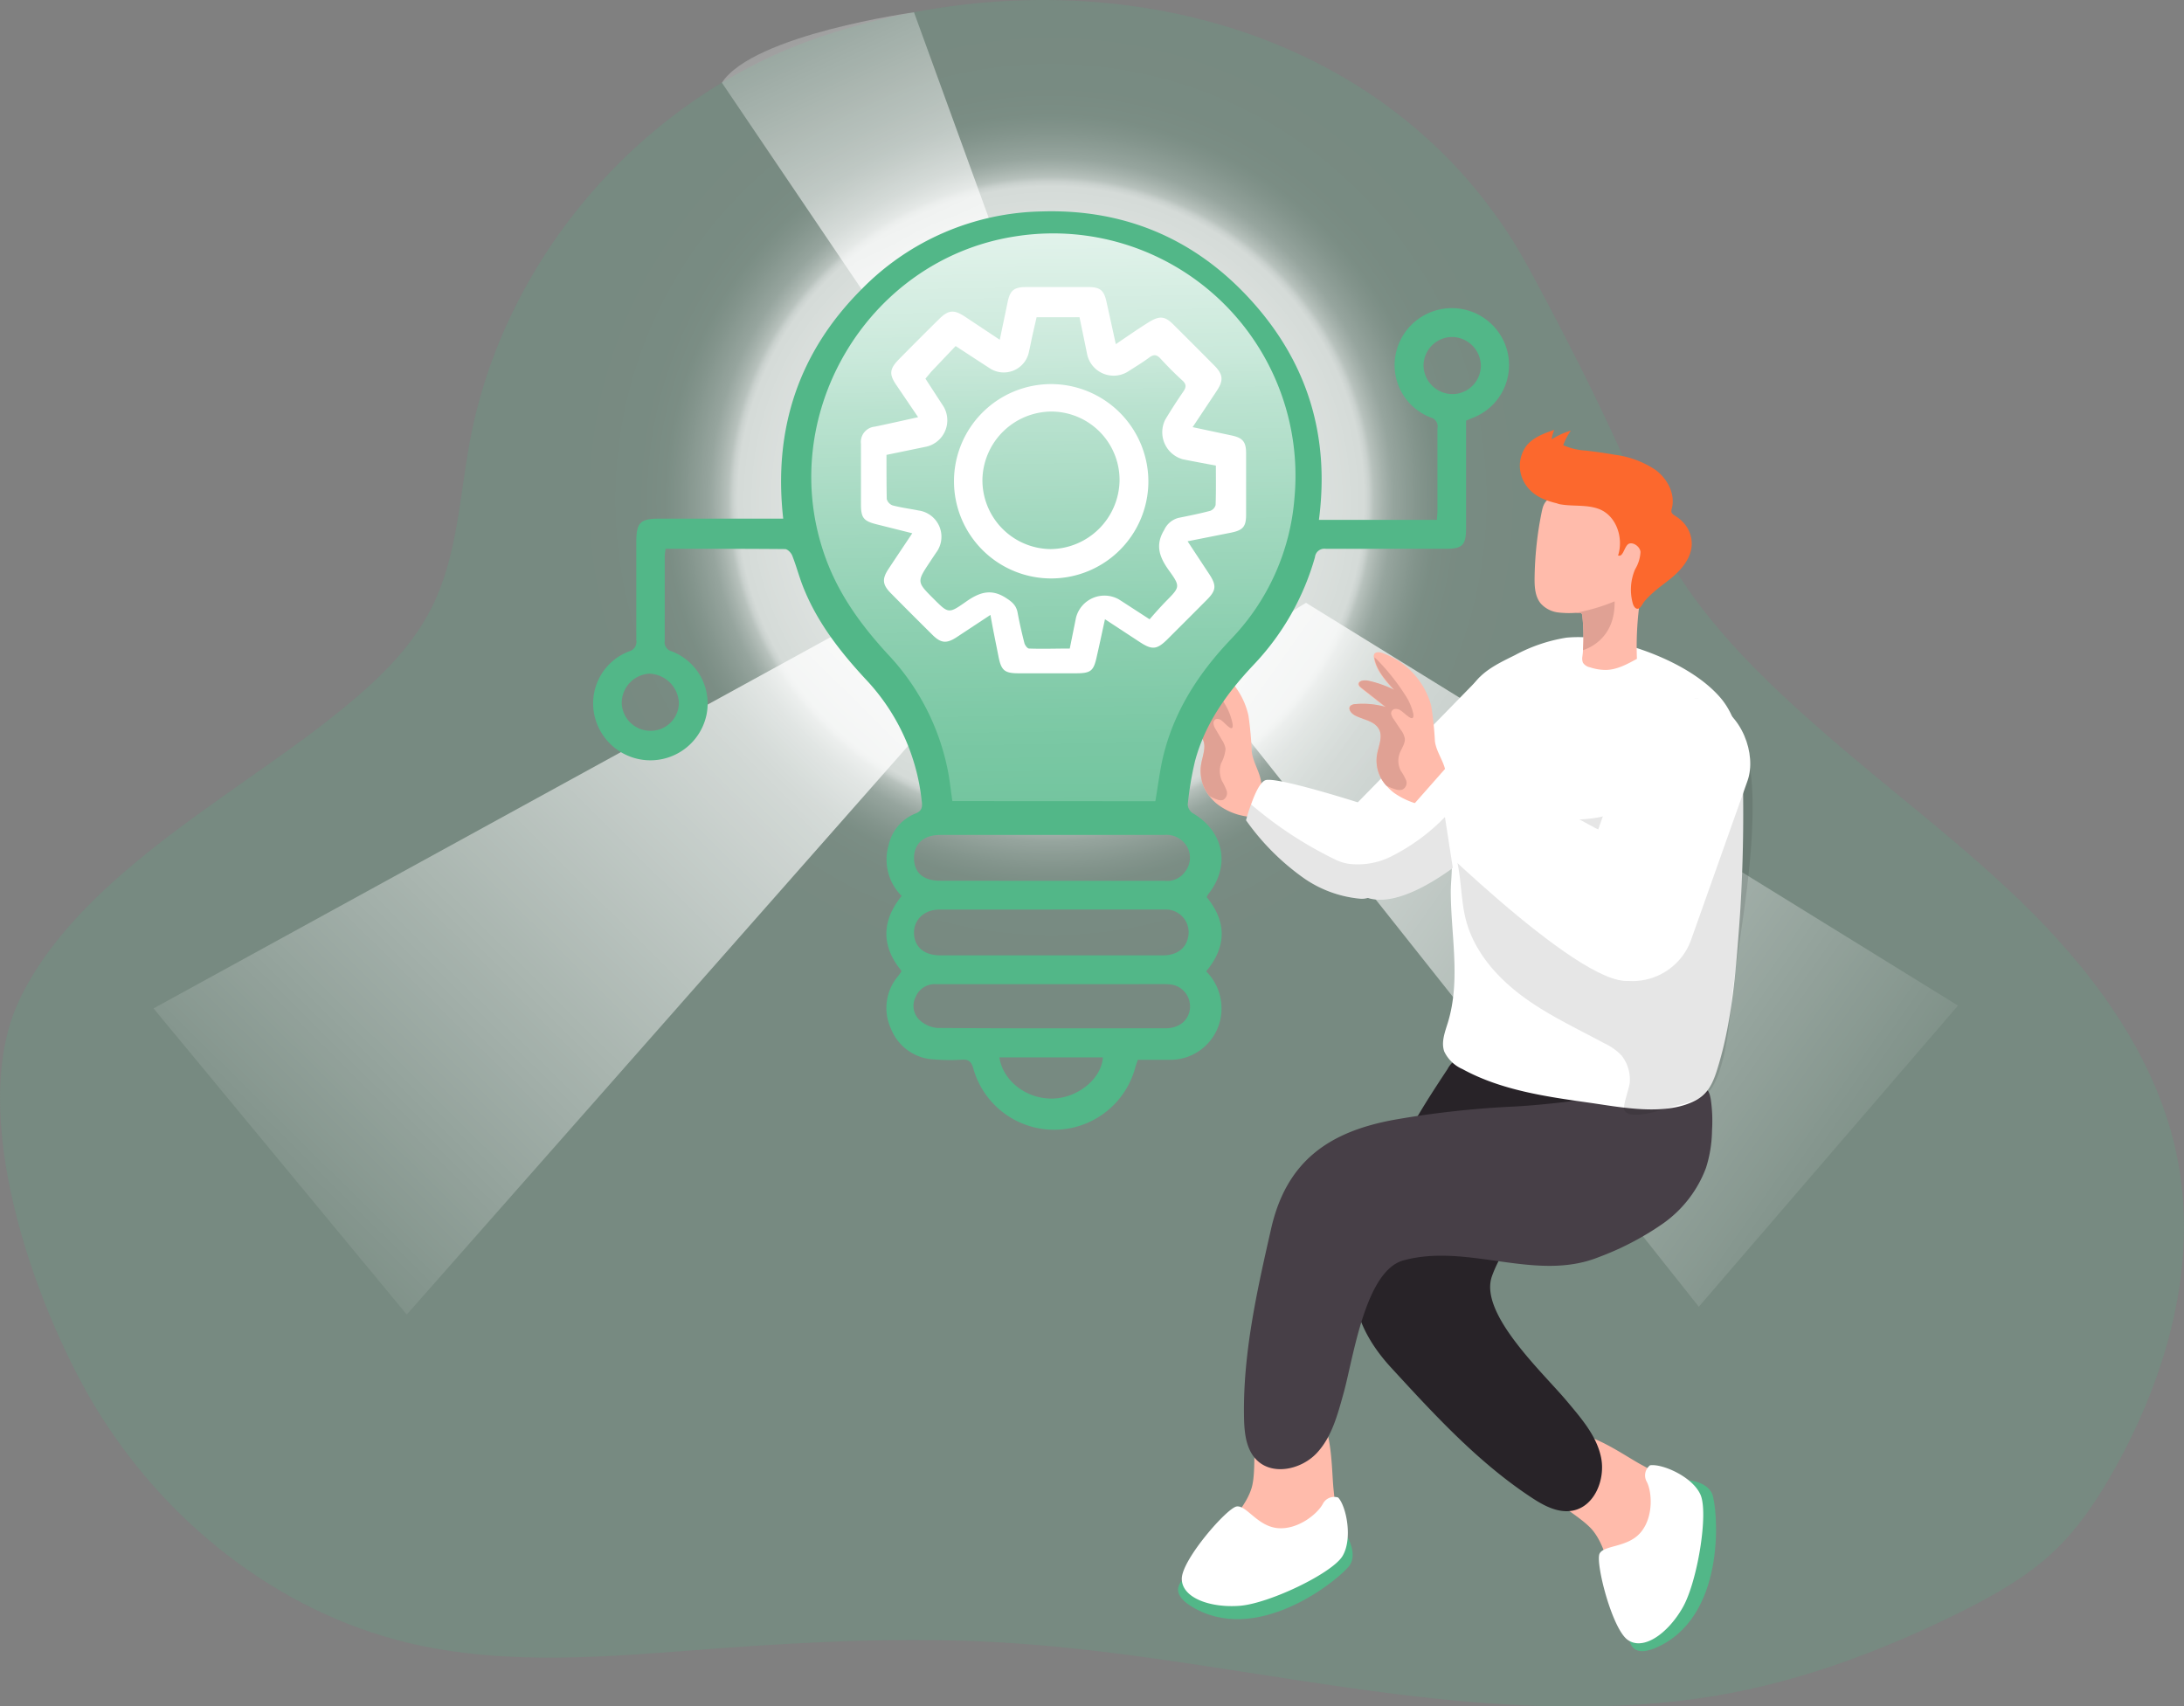 <svg id="Layer_1" data-name="Layer 1" xmlns="http://www.w3.org/2000/svg" xmlns:xlink="http://www.w3.org/1999/xlink" viewBox="0 0 403.13 315"><rect x="0" y="0" width="403.13" height="315" fill="#808080" stroke="none"/><defs><linearGradient id="linear-gradient" x1="1630.96" y1="1694.81" x2="1490.75" y2="1836.15" gradientTransform="translate(-1169.63 2025.06) rotate(-99.69)" gradientUnits="userSpaceOnUse"><stop offset="0.01" stop-color="#fff"/><stop offset="1" stop-color="#fff" stop-opacity="0"/></linearGradient><radialGradient id="radial-gradient" cx="194" cy="92.22" r="87.63" gradientUnits="userSpaceOnUse"><stop offset="0.01" stop-color="#fff"/><stop offset="0.66" stop-color="#fff" stop-opacity="0.69"/><stop offset="0.67" stop-color="#fff" stop-opacity="0.61"/><stop offset="0.68" stop-color="#fff" stop-opacity="0.47"/><stop offset="0.7" stop-color="#fff" stop-opacity="0.34"/><stop offset="0.72" stop-color="#fff" stop-opacity="0.23"/><stop offset="0.75" stop-color="#fff" stop-opacity="0.15"/><stop offset="0.78" stop-color="#fff" stop-opacity="0.08"/><stop offset="0.81" stop-color="#fff" stop-opacity="0.03"/><stop offset="0.86" stop-color="#fff" stop-opacity="0.01"/><stop offset="1" stop-color="#fff" stop-opacity="0"/></radialGradient><linearGradient id="linear-gradient-2" x1="217.29" y1="108.58" x2="77.07" y2="249.92" gradientTransform="matrix(1, 0, 0, 1, 0, 0)" xlink:href="#linear-gradient"/><linearGradient id="linear-gradient-3" x1="219.18" y1="97.42" x2="176.94" y2="6.76" gradientTransform="matrix(1, 0, 0, 1, 0, 0)" xlink:href="#linear-gradient"/><linearGradient id="linear-gradient-4" x1="230.89" y1="34.73" x2="237.45" y2="453.05" gradientUnits="userSpaceOnUse"><stop offset="0.01" stop-color="#fff"/><stop offset="0.13" stop-color="#fff" stop-opacity="0.69"/><stop offset="0.15" stop-color="#fff" stop-opacity="0.61"/><stop offset="0.2" stop-color="#fff" stop-opacity="0.47"/><stop offset="0.25" stop-color="#fff" stop-opacity="0.34"/><stop offset="0.3" stop-color="#fff" stop-opacity="0.23"/><stop offset="0.36" stop-color="#fff" stop-opacity="0.15"/><stop offset="0.44" stop-color="#fff" stop-opacity="0.08"/><stop offset="0.52" stop-color="#fff" stop-opacity="0.03"/><stop offset="0.65" stop-color="#fff" stop-opacity="0.01"/><stop offset="1" stop-color="#fff" stop-opacity="0"/></linearGradient></defs><title>Untitled-6</title><path d="M320.61,74c7.67,14.24,15.47,29.73,21.41,44.63,6,15.15,19,28,31,38.56,13.21,11.7,27.57,22.11,40,34.64s23.06,27.63,26.52,44.93c3.91,19.55-1.78,40-11.51,57.43-3.16,5.66-6.79,11.13-11.53,15.55s-10.62,7.76-16.5,10.71c-15.7,7.85-32.21,13.94-49.64,16.29-18.15,2.44-36.6,1.36-54.72-.88-24.36-3-48.49-8.11-73-9.56-17.67-1-35.4-.18-53.06,1.14-18.88,1.42-38.12,3.33-56.54-1.06-24.18-5.78-45.13-22.5-57.94-43.81C44,264,31.4,228.65,41.17,207.83c10.41-22.19,38.6-37.24,57.07-51.77,7.49-5.89,14.89-12.36,19.14-20.88,4.74-9.49,5.09-20.47,7.06-30.89,6.39-33.78,31.95-63.24,64.49-74.33,45.77-15.59,101-5.24,128,37.6C318.2,69.65,319.43,71.79,320.61,74Z" transform="translate(-37.66 -23.1)" fill="#52b788" opacity="0.18" style="isolation:isolate"/><path d="M262.61,152.62l88.62,111.7,47.84-55.59L278.73,134.38S265.28,141.88,262.61,152.62Z" transform="translate(-37.66 -23.1)" fill="url(#linear-gradient)"/><circle cx="194" cy="92.22" r="87.63" fill="url(#radial-gradient)"/><path d="M191,140.7,66,209.25l46.74,56.52,93.54-106.11S201.16,145.14,191,140.7Z" transform="translate(-37.66 -23.1)" fill="url(#linear-gradient-2)"/><path d="M170.91,38.37l25.8,38.15,23.47-13.15-13.81-38S176.7,29.46,170.91,38.37Z" transform="translate(-37.66 -23.1)" fill="url(#linear-gradient-3)"/><path d="M340.76,293.56c2.24,1.22,4.55,2.49,6.07,4.54a12.53,12.53,0,0,1,2.11,7.09,21.32,21.32,0,0,1-5.6,14.87,3.16,3.16,0,0,1-1.8,1.16,2.68,2.68,0,0,1-1.55-.41c-2.56-1.39-3.92-4.24-4.83-7s-1.58-5.69-3.35-8C328.48,301.46,316,297.31,322,290,326.93,283.82,336,291,340.76,293.56Z" transform="translate(-37.66 -23.1)" fill="#ffbbab"/><path d="M301.25,226A176.36,176.36,0,0,0,291,244.9c-5.29,11.4-5.35,21.07,3.37,30.59,8,8.71,16.06,17.51,25.9,24,2.31,1.54,5,3,7.73,2.46,4-.79,6-5.74,5.2-9.76s-3.68-7.28-6.31-10.43c-4.48-5.34-16.29-16.2-13.84-23.07,3.28-9.16,12.86-16,17.69-24.39a3.74,3.74,0,0,0,.68-2.87c-.25-.76,2.61-6.53,2-7-6.25-4.46-16.58-2.9-23.72-5.73a4.32,4.32,0,0,0-2.27-.44,4.42,4.42,0,0,0-2.57,2.18C303.62,222.31,302.42,224.15,301.25,226Z" transform="translate(-37.66 -23.1)" fill="#282328"/><path d="M349.24,296.32s3.48.26,4.45,2.53,2.89,21.7-9.48,28-1.71-17.72-1.71-17.72Z" transform="translate(-37.66 -23.1)" fill="#52b788"/><path d="M342.23,293.59a2.37,2.37,0,0,0-.63,3c1,1.83,1.32,6.49-1.07,9.36s-6.79,2.33-7.61,3.94,2.28,13.9,5.2,15.94,7.43-1.22,10.15-6,4.79-17.47,3.26-20.84S344.41,293.26,342.23,293.59Z" transform="translate(-37.66 -23.1)" fill="#fff"/><path d="M283.84,298.32c.28,2.53.54,5.16-.28,7.57a12.42,12.42,0,0,1-4.62,5.77,21.35,21.35,0,0,1-15.42,3.87,3.19,3.19,0,0,1-2-.82,2.7,2.7,0,0,1-.55-1.51c-.31-2.89,1.26-5.64,3-8s3.79-4.54,4.68-7.31c1.66-5.2-2-17.83,7.4-17.12C284,281.4,283.24,292.89,283.84,298.32Z" transform="translate(-37.66 -23.1)" fill="#ffbbab"/><path d="M316.86,227.38a174,174,0,0,0-21.35,2.34c-12.38,2.14-20.36,7.6-23.22,20.19-2.62,11.51-5.25,23.17-5,35,.06,2.78.39,5.82,2.38,7.75,2.95,2.87,8.17,1.7,11-1.28s3.89-7.16,5-11.12c1.85-6.72,4-22.62,11.09-24.51,12-3.22,24.42,4.12,36.09-.62A53.18,53.18,0,0,0,344.57,249a22,22,0,0,0,8-10.35,23.77,23.77,0,0,0,1.1-6.86,27.73,27.73,0,0,0-.23-5.76c-.4-2.19-.78-1.93-3-1.88-3.77.08-7.52.42-11.26.85C331.76,225.79,324.36,227,316.86,227.38Z" transform="translate(-37.66 -23.1)" fill="#473f47"/><path d="M286.4,306.86s1.77,3,.45,5.1-16.18,14.73-28.44,8.16S272,308.64,272,308.64Z" transform="translate(-37.66 -23.1)" fill="#52b788"/><path d="M284.66,299.54a2.36,2.36,0,0,0-2.84,1.2c-1,1.84-4.59,4.78-8.31,4.45s-5.78-4.25-7.57-4S255.81,311,255.8,314.53s5.23,5.41,10.67,5,17.09-6,19-9.19S286.17,301.14,284.66,299.54Z" transform="translate(-37.66 -23.1)" fill="#fff"/><path d="M286.52,182.56c.17,2.91,1.11,5.45,3.64,6.29a4.11,4.11,0,0,0,.65.18c4.65.93,10.75-2.61,15-5.7a58.36,58.36,0,0,0,5.08-4.13V148.07l-22.62,23.16S286.2,177.45,286.52,182.56Z" transform="translate(-37.66 -23.1)" fill="#fff"/><path d="M305.64,183.23c0,1.45-.18,2.93-.19,4.39,0,8,1.87,16.34-.53,24.22-.54,1.76-1.29,3.64-.67,5.38a6.7,6.7,0,0,0,3.37,3.24c7.08,3.87,15.28,5.06,23.27,6.18,6,.85,14.55,2.63,20.11-.61,2.37-1.38,3.17-3.95,3.93-6.51,2.41-8.16,3.12-16.93,3.75-25.37.08-1.11.16-2.23.23-3.34q.69-11.55.47-23.11c-.11-5.59-.55-11.63-4.2-15.85-4.86-5.62-14.25-9.34-21.38-10.65a24.06,24.06,0,0,0-7-.39,29.84,29.84,0,0,0-9.51,3.23c-3.54,1.75-6.69,3.23-8.43,6.73a47.78,47.78,0,0,0-3.95,12.75,45.58,45.58,0,0,0-.23,12.51c.21,2,.74,4.07.94,6.09C305.62,182.49,305.64,182.86,305.64,183.23Z" transform="translate(-37.66 -23.1)" fill="#fff"/><path d="M338.45,228.76c2.33.69,7.71-1.44,9.5-1.76,1.07-.19,2-.72,3.1-1,5.32-1.33,5.95-16.29,6.48-20.31,1.38-10.65,3.49-21.66,3.62-32.34.05-4.11-.06-8.31-1.41-12.19s-4.11-7.48-8-8.87a4.09,4.09,0,0,0-2.36-.26c-3.25.83-3.92,6.18-4.48,8.78-.84,4-2.26,8.1-5.72,10.55-8.41,6-22.6,1.55-31.69.07a4.19,4.19,0,0,0-2.46.09,3.05,3.05,0,0,0-1.3,3.48,17.57,17.57,0,0,0,1.69,3.63c2.18,4.37,1.6,9.58,2.83,14.31,1.48,5.69,5.55,10.4,10.25,13.93s10.06,6,15.25,8.8a10.64,10.64,0,0,1,3.2,2.25,7.16,7.16,0,0,1,1.55,4.82c0,1.12-1.42,4.52-1,5.31A1.49,1.49,0,0,0,338.45,228.76Z" transform="translate(-37.66 -23.1)" fill="#020202" opacity="0.1"/><path d="M322.08,134.53a5.18,5.18,0,0,0,3.28,1.64,17.56,17.56,0,0,0,3.16.06l.59,0a.63.63,0,0,1,.43.08.67.67,0,0,1,.19.47,35.22,35.22,0,0,1,.12,6.33h0c0,.38-.06.76-.1,1.14a2.18,2.18,0,0,0,.1,1.19,2,2,0,0,0,1.28.84,9.34,9.34,0,0,0,2.86.49c2.08,0,4-1.05,5.82-2.05a59,59,0,0,1,.57-10.79c.67-4.61,1.88-9.23,1.38-13.86a9,9,0,0,0-1.9-5c-1.67-1.87-4.36-2.48-6.87-2.47a17.38,17.38,0,0,0-9.43,2.58c-1,.71-1.16,1.61-1.4,2.79-.36,1.82-.65,3.66-.85,5.5q-.35,3.15-.39,6.33C320.9,131.42,321,133.25,322.08,134.53Z" transform="translate(-37.66 -23.1)" fill="#ffbbab"/><path d="M325.74,116.21c2.36.4,4.95,0,7.18.9,3.12,1.27,4.45,5.32,3.41,8.53.9.32,1.06-1.3,1.76-2s2.27.22,2.38,1.35a6.91,6.91,0,0,1-1,3.21,9.51,9.51,0,0,0-.42,6.31c.14.49.5,1.08,1,.95s.84-1,1.14-1.34a14.92,14.92,0,0,1,1.58-1.6c1.1-1,2.3-1.81,3.43-2.75,2-1.66,3.84-3.93,3.72-6.53a5.71,5.71,0,0,0-1-3,6.59,6.59,0,0,0-2-1.88c-.31-.2-.68-.42-.75-.79a1.61,1.61,0,0,1,.08-.61c.69-2.63-.78-5.46-3-7.11a17.54,17.54,0,0,0-7.58-2.81c-1.74-.31-3.49-.55-5.24-.76a11.85,11.85,0,0,1-4.22-1,11.86,11.86,0,0,1,1.4-2.69,13.45,13.45,0,0,0-3.53,1.62,6,6,0,0,1,.48-1.76c-1.91.66-3.93,1.38-5.19,3a6.22,6.22,0,0,0-.18,7c1.36,2.13,3.49,3,5.83,3.56Q325.42,116.17,325.74,116.21Z" transform="translate(-37.66 -23.1)" fill="#fc682d"/><path d="M328.52,136.23l.59,0a.63.63,0,0,1,.43.08.67.67,0,0,1,.19.47,35.22,35.22,0,0,1,.12,6.33h0s6-1.53,5.84-9a35.53,35.53,0,0,1-7.13,2.11Z" transform="translate(-37.66 -23.1)" fill="#e0a194"/><path d="M255.7,157c1.28.81,3,1.05,3.83,2.34,1,1.51,0,3.44-.21,5.21a7.5,7.5,0,0,0,1.54,5.46,8.69,8.69,0,0,0,1.24,1.33,11.58,11.58,0,0,0,7,2.59s1.41-5.66,1.37-6.24c-.17-2-1.54-3.82-1.76-5.89a65,65,0,0,0-.6-6.56,13.81,13.81,0,0,0-7.75-9.65c-.49-.22-1.19-.35-1.46.12a1,1,0,0,0-.07.64v0c.3,2.27,1.78,4.19,3.21,6a16.58,16.58,0,0,0-4.12-1.67c-.64-.17-1.59-.07-1.6.59a1.16,1.16,0,0,0,.49.78l3.86,3.46a12,12,0,0,0-4.86-.53,1.27,1.27,0,0,0-.76.26C254.57,155.75,255.09,156.62,255.7,157Z" transform="translate(-37.66 -23.1)" fill="#ffbbab"/><path d="M255.7,157c1.28.81,3,1.05,3.83,2.34,1,1.51,0,3.44-.21,5.21a7.5,7.5,0,0,0,1.54,5.46,7.27,7.27,0,0,0,1.44.67,1.64,1.64,0,0,0,1.11.09,1.43,1.43,0,0,0,.67-1.7,11,11,0,0,0-.86-1.8,4.43,4.43,0,0,1-.17-3.26,7,7,0,0,0,.83-2.66,4,4,0,0,0-.65-1.62l-1.17-2a2.46,2.46,0,0,1-.4-1,.85.85,0,0,1,.43-.88,1.19,1.19,0,0,1,1.09.29c.65.47,2.2,2.46,2,.61a11,11,0,0,0-1.35-3.55,39.77,39.77,0,0,0-4.39-6.31,4.66,4.66,0,0,0-.58-.6v0c.3,2.27,1.78,4.19,3.21,6a16.58,16.58,0,0,0-4.12-1.67c-.64-.17-1.59-.07-1.6.59a1.16,1.16,0,0,0,.49.78l3.86,3.46a12,12,0,0,0-4.86-.53,1.27,1.27,0,0,0-.76.26C254.57,155.75,255.09,156.62,255.7,157Z" transform="translate(-37.66 -23.1)" fill="#e0a194"/><path d="M287.67,155.11c1.46.81,3.45,1,4.36,2.34,1.09,1.51,0,3.44-.23,5.21a6.86,6.86,0,0,0,1.75,5.46,9.36,9.36,0,0,0,1.41,1.33,14.35,14.35,0,0,0,8,2.59s1.61-5.66,1.56-6.24c-.19-2-1.75-3.82-2-5.89a59.76,59.76,0,0,0-.69-6.56A14.33,14.33,0,0,0,293,143.7c-.56-.22-1.36-.35-1.67.12a.94.94,0,0,0-.08.64v0c.34,2.27,2,4.19,3.66,6a20.36,20.36,0,0,0-4.7-1.67c-.72-.17-1.81-.07-1.82.59,0,.32.3.57.56.78l4.4,3.46a15.43,15.43,0,0,0-5.54-.53,1.59,1.59,0,0,0-.87.26C286.38,153.86,287,154.73,287.67,155.11Z" transform="translate(-37.66 -23.1)" fill="#ffbbab"/><path d="M287.67,155.11c1.46.81,3.45,1,4.36,2.34,1.09,1.51,0,3.44-.23,5.21a6.86,6.86,0,0,0,1.75,5.46,8.81,8.81,0,0,0,1.64.67,2.13,2.13,0,0,0,1.27.09,1.37,1.37,0,0,0,.76-1.7,10.22,10.22,0,0,0-1-1.8,4,4,0,0,1-.19-3.26c.35-.89,1-1.73.94-2.66a3.66,3.66,0,0,0-.74-1.62l-1.33-2a2.31,2.31,0,0,1-.46-1A.83.83,0,0,1,295,154a1.52,1.52,0,0,1,1.25.29c.74.47,2.5,2.46,2.29.61a10.34,10.34,0,0,0-1.54-3.55,40,40,0,0,0-5-6.31,4.82,4.82,0,0,0-.66-.6v0c.34,2.27,2,4.19,3.66,6a20.36,20.36,0,0,0-4.7-1.67c-.72-.17-1.81-.07-1.82.59,0,.32.3.57.56.78l4.4,3.46a15.43,15.43,0,0,0-5.54-.53,1.59,1.59,0,0,0-.87.26C286.38,153.86,287,154.73,287.67,155.11Z" transform="translate(-37.66 -23.1)" fill="#e0a194"/><path d="M267.66,174.52a44.48,44.48,0,0,0,10.86,10.82A21.68,21.68,0,0,0,288.73,189a3.63,3.63,0,0,0,1.43-.16,3.84,3.84,0,0,0,2-1.36,11.35,11.35,0,0,0,2.62-6.45c.25-6.2-6.47-9.81-6.47-9.81s-15.3-4.88-17.12-4.08c-1,.43-1.94,2.58-2.6,4.45C268,173.16,267.66,174.52,267.66,174.52Z" transform="translate(-37.66 -23.1)" fill="#fff"/><rect x="332.71" y="151" width="22.97" height="54.09" rx="11.49" transform="translate(571.41 437.82) rotate(-160.47)" fill="#fff"/><path d="M332.2,176l-25.31-13.8-9.76,11.07s31.87,32.14,41.28,30.87,5.43-11.24,5.43-11.24S347.39,182.22,332.2,176Z" transform="translate(-37.66 -23.1)" fill="#fff"/><path d="M267.66,174.52a44.48,44.48,0,0,0,10.86,10.82A21.68,21.68,0,0,0,288.73,189a3.63,3.63,0,0,0,1.43-.16,4.11,4.11,0,0,0,.65.18c4.65.93,10.75-2.61,15-5.7l0-.1-1.44-9.3a36.66,36.66,0,0,1-9.59,7.11,13.72,13.72,0,0,1-8.22,1.52,8.52,8.52,0,0,1-2.21-.67,72.29,72.29,0,0,1-15.76-10.29C268,173.16,267.66,174.52,267.66,174.52Z" transform="translate(-37.66 -23.1)" fill="#020202" opacity="0.1"/><g id="I4ccdY"><path d="M260.39,188.7c3.7,4.53,3.73,9.1-.09,13.71a9.69,9.69,0,0,1,2.82,7.33,9.45,9.45,0,0,1-9.59,9c-1.92,0-3.84,0-5.85,0-.18.57-.36,1-.5,1.54a15.5,15.5,0,0,1-29.86.07c-.35-1.22-.82-1.72-2.12-1.63a35.88,35.88,0,0,1-5.08-.05,8.94,8.94,0,0,1-8-5.67,9.08,9.08,0,0,1,1.32-9.72c.18-.23.35-.47.52-.71a1.13,1.13,0,0,0,.07-.29c-3.69-4.5-3.69-9.13.06-13.79a9.47,9.47,0,0,1-2.4-9.4,8.16,8.16,0,0,1,4.92-5.8c1.38-.53,1.31-1.39,1.17-2.45a38.57,38.57,0,0,0-10-22c-4.91-5.26-9.3-10.81-11.94-17.57-.72-1.85-1.22-3.78-1.95-5.62-.2-.51-.86-1.18-1.31-1.19-7.31-.07-14.61-.05-22.07-.05-.05.5-.15.94-.15,1.38,0,5.2,0,10.41,0,15.61a1.71,1.71,0,0,0,1.25,1.92,10.32,10.32,0,0,1,6.46,11.72,10.58,10.58,0,0,1-20.78-.36,10.27,10.27,0,0,1,6.52-11.35,1.82,1.82,0,0,0,1.3-2.08c0-6,0-12.05,0-18.08,0-3.6.72-4.33,4.26-4.33h22.86c-1.86-16.54,2.84-30.72,14.49-42.37A47.76,47.76,0,0,1,230,62.13c15.44-.46,28.51,5.18,38.81,16.66s14.31,24.94,12.3,40.28H302.9c0-.61.09-1.12.09-1.63,0-5.09,0-10.18,0-15.26a1.69,1.69,0,0,0-1.21-2,10.35,10.35,0,0,1-6.5-11.7,10.57,10.57,0,0,1,20.78.27,10.44,10.44,0,0,1-6.6,11.5c-.38.15-.75.32-1.19.51v19.84c0,3.14-.67,3.81-3.79,3.81-7.36,0-14.73,0-22.1,0a1.74,1.74,0,0,0-2,1.54A47.54,47.54,0,0,1,269,145.88c-4.88,5.18-8.94,10.82-10.78,17.79a62,62,0,0,0-1.32,7.92,2,2,0,0,0,.87,1.59c5.83,3.4,7.08,9.76,2.9,15A5.1,5.1,0,0,0,260.39,188.7Zm-28.54-3c7,0,13.9,0,20.86,0a4,4,0,0,0,3.65-1.63,4.19,4.19,0,0,0,.53-4.46,4.4,4.4,0,0,0-4.35-2.38c-13.78,0-27.57,0-41.36,0-3.05,0-4.85,1.67-4.81,4.34s1.77,4.11,4.8,4.11Zm.06,5.31H227.7c-5.55,0-11.11,0-16.66,0-3,0-5,2.18-4.63,4.9.3,2.23,2.05,3.55,4.86,3.55q12.9,0,25.78,0c5.09,0,10.18,0,15.26,0,2.51,0,4.19-1.23,4.62-3.22A4.2,4.2,0,0,0,252.6,191C245.7,191,238.81,191,231.91,191Zm-.06,13.77H210.48a3.79,3.79,0,0,0-3.79,2.32,3.61,3.61,0,0,0,.64,4.24,5.61,5.61,0,0,0,3.34,1.52c14.13.1,28.27.07,42.4.05a5,5,0,0,0,1.7-.34,3.88,3.88,0,0,0,2.52-4.16,4.06,4.06,0,0,0-3.54-3.58,15.34,15.34,0,0,0-1.92-.06Zm-9.72,13.51c.65,4.4,5.12,7.79,10,7.6,4.6-.18,8.87-3.74,9.1-7.6ZM300.42,90.64a5.37,5.37,0,0,0,5.48,5.21A5.27,5.27,0,0,0,311,90.62a5.37,5.37,0,0,0-5.39-5.31A5.3,5.3,0,0,0,300.42,90.64ZM157.74,158a5.19,5.19,0,0,0,5.23-5.2,5.65,5.65,0,0,0-5.43-5.34,5.41,5.41,0,0,0-5.12,5.4A5.28,5.28,0,0,0,157.74,158Z" transform="translate(-37.66 -23.1)" fill="#52b788"/></g><path d="M250.92,171c.48-2.79.79-5.4,1.38-8,2-8.55,6.58-15.61,12.57-21.9a42.32,42.32,0,0,0,11.72-26,44.73,44.73,0,0,0-51.68-48.34c-27.41,4.33-44.43,33.5-34.78,59.55,2.5,6.77,6.64,12.39,11.48,17.64a43.5,43.5,0,0,1,11,21.37c.37,1.87.56,3.77.84,5.66Z" transform="translate(-37.66 -23.1)" fill="url(#linear-gradient-4)"/><path d="M241.62,137.41c-.56,2.53-1,4.67-1.5,6.82-.58,2.73-1.08,3.16-3.89,3.16-3.51,0-7,0-10.52,0-2.63,0-3.24-.51-3.75-3.12-.48-2.45-1-4.9-1.48-7.66l-6.2,4.09c-1.88,1.24-2.92,1.16-4.49-.39-2.57-2.55-5.14-5.11-7.68-7.69-1.58-1.59-1.67-2.64-.45-4.49,1.41-2.14,2.84-4.26,4.39-6.59l-6.58-1.65c-2.4-.6-2.88-1.2-2.89-3.62,0-3.74,0-7.48,0-11.22a2.84,2.84,0,0,1,2.55-3.19c2.56-.53,5.11-1.11,8-1.75l-4-5.9c-1.38-2-1.29-3,.43-4.76Q207.24,85.71,211,82c1.72-1.7,2.75-1.79,4.77-.45l6.43,4.27c.51-2.47,1-4.74,1.46-7,.45-2.12,1.18-2.72,3.38-2.73q5.78,0,11.57,0c2.09,0,2.82.61,3.27,2.64.57,2.55,1.13,5.1,1.74,7.9,2.13-1.44,4-2.75,6-4s3-1.25,4.62.37q3.79,3.77,7.56,7.57c1.63,1.64,1.73,2.74.48,4.64-1.44,2.18-2.89,4.35-4.48,6.74l7.22,1.54c2,.44,2.64,1.13,2.65,3.25q0,5.7,0,11.4c0,2.2-.61,2.85-2.8,3.29l-8,1.59,4,6.07c1.37,2.09,1.29,3-.46,4.75-2.39,2.41-4.79,4.8-7.19,7.2-2,2-2.87,2.09-5.18.58Zm-40.33-30.34c0,2.79,0,5.48.05,8.16a1.76,1.76,0,0,0,1.09,1.17c1.58.41,3.21.62,4.81.94a4.89,4.89,0,0,1,3.19,7.81c-.36.54-.72,1.07-1.07,1.61-2.5,3.75-2.5,3.75.65,6.9,2.67,2.66,2.75,2.77,5.83.6,2.36-1.67,4.54-2.61,7.33-.89,1.17.73,2.06,1.39,2.32,2.81.35,1.89.78,3.77,1.26,5.64.11.4.55,1,.86,1,2.49.09,5,0,7.51,0,.41-2,.78-3.87,1.15-5.69a5.42,5.42,0,0,1,7.92-3.38c1.81,1.16,3.61,2.34,5.67,3.67,1-1.16,2-2.28,3-3.31,2.59-2.63,2.73-2.71.58-5.69-1.75-2.43-2.61-4.67-.89-7.49a4,4,0,0,1,2.68-2.24c1.94-.39,3.89-.78,5.81-1.29a1.58,1.58,0,0,0,1-1.08c.09-2.38.05-4.77.05-7.27-2.12-.4-4.13-.77-6.12-1.17a5.18,5.18,0,0,1-3.22-7.32c1.05-1.75,2.16-3.48,3.32-5.16.55-.8.63-1.35-.17-2.07-1.38-1.25-2.7-2.59-4-4-.68-.74-1.22-.88-2.07-.26-1.26.94-2.62,1.75-3.95,2.61a5,5,0,0,1-7.58-3.31c-.45-2.26-.93-4.52-1.38-6.71h-7.92c-.27,1.18-.52,2.25-.76,3.33s-.47,2.29-.74,3.42a4.74,4.74,0,0,1-6.93,2.81c-2.11-1.35-4.19-2.73-6.52-4.24l-4.5,4.74L208.48,93l3.36,5.17a5,5,0,0,1-3.09,7.36Z" transform="translate(-37.66 -23.1)" fill="#fff"/><path d="M249.63,112.11A17.94,17.94,0,1,1,231.8,94,18,18,0,0,1,249.63,112.11ZM219,111.6a12.72,12.72,0,0,0,12.56,12.86,12.87,12.87,0,0,0,12.75-12.56,12.63,12.63,0,0,0-12.56-12.83A12.82,12.82,0,0,0,219,111.6Z" transform="translate(-37.66 -23.1)" fill="#fff"/></svg>